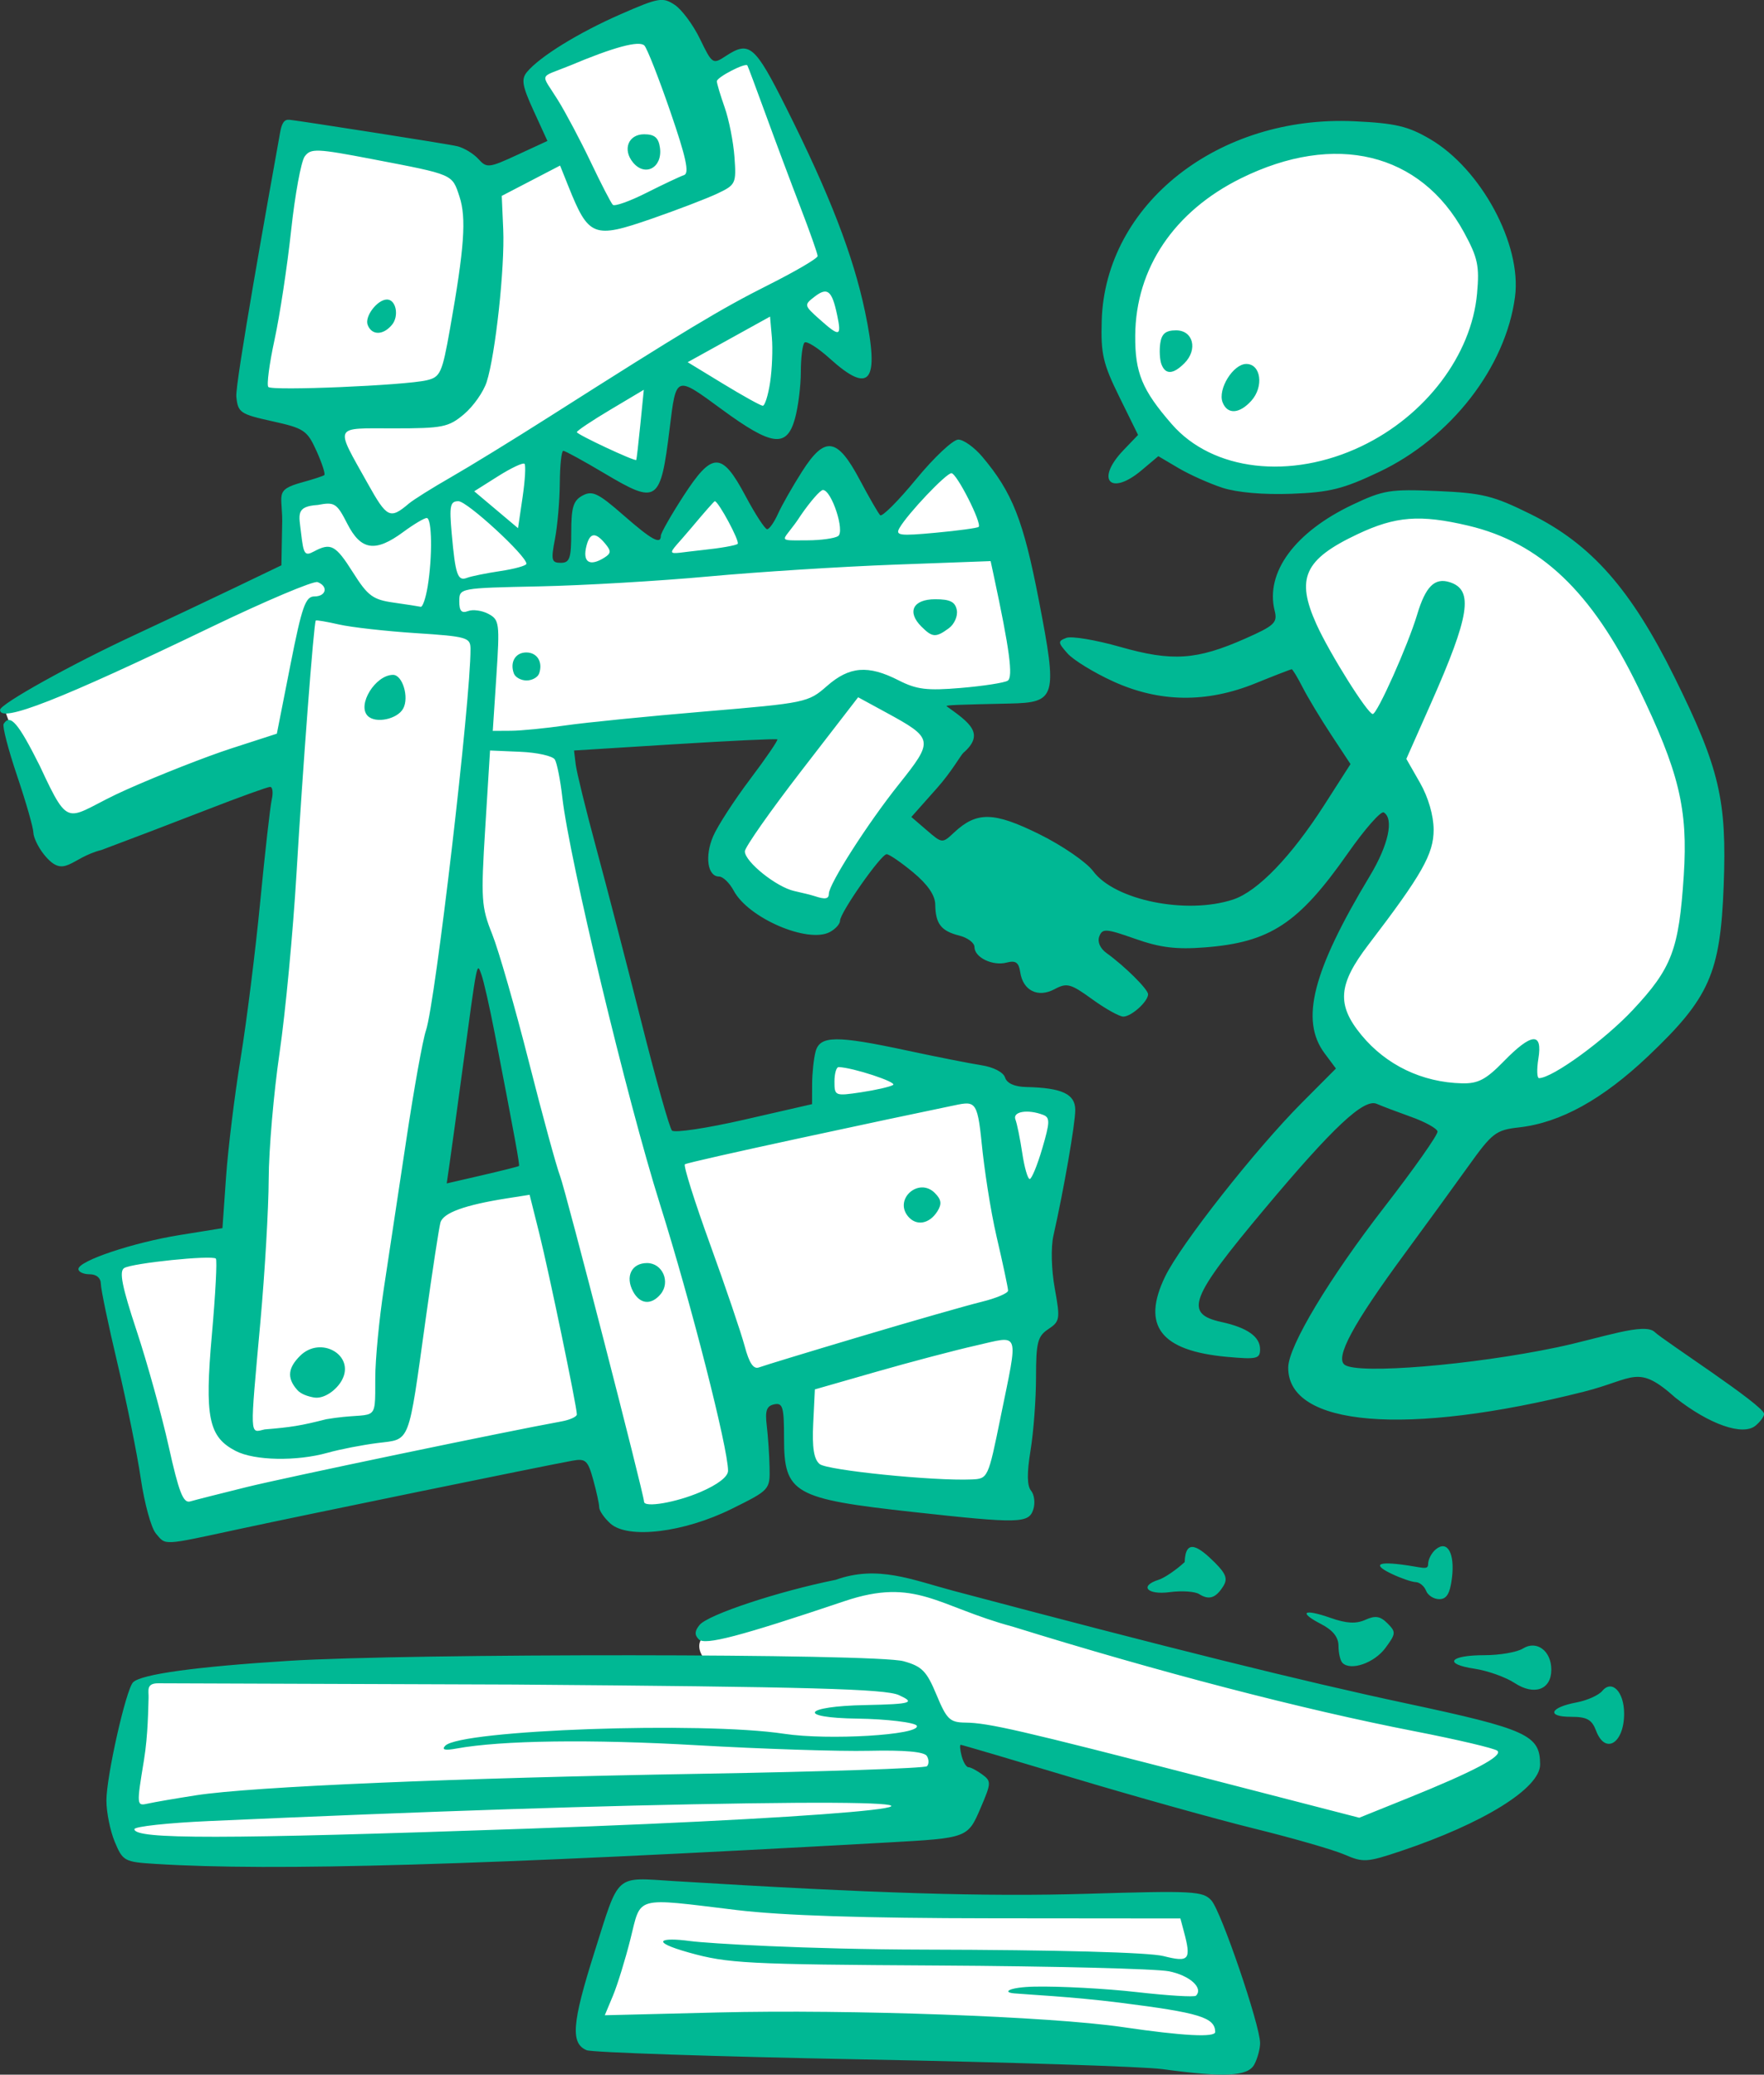 <?xml version="1.0" ?><svg height="381.711mm" viewBox="0 0 324.638 381.711" width="324.638mm" xmlns="http://www.w3.org/2000/svg">
    <rect x="0" y="0" width="324.638" height="381.711" fill="#333333" stroke="none"/>
    <path d="m 865.02,-595.837 -33.17,14.393 9.738,17.711 -21.197,9.389 -3.395,-4.805 -40.297,-7.619 -11.006,62.768 15.078,1.99 7.883,18.049 -13.535,3.076 0.781,18.877 -68.139,32.039 11.504,31.381 54.682,-19.5 -10.678,113.781 -31.16,5.73 14.318,62.176 100.445,-21.127 8.221,20.002 29.172,-8.523 -3.328,-20.002 13.646,-5.348 3.217,23.6 45.389,6.615 16.424,-94.365 -16.061,-2.572 -3.35,-3.961 -37.191,-5.828 -0.736,13.709 -38.555,9.389 -23.99,-97.559 57.809,-5.83 -20.662,32.064 25.219,16.945 30.459,-43.98 -11.191,-7.881 30.021,-2.492 -6.367,-38.275 -11.459,-19.041 -19.389,21.568 -10.945,-19.438 -16.217,21.428 -10.342,-17.488 -16.551,20.484 -14.072,-13.027 -3.127,14.596 -8.488,0.604 -0.322,-5.387 2.793,-28.344 21.957,10.936 4.646,-26.676 27.676,13.869 0.092,-29.848 18.781,14.59 -3.93,-22.654 -22.137,-50.115 -11.549,6.492 z m 152.328,29.033 c -9.876,0.209 -19.793,3.252 -27.529,10.484 -20.63,19.286 -20.339,47.011 -10.111,59.963 18.996,20.721 44.508,10.059 62.494,0.498 17.986,-9.561 23.366,-40.072 13.877,-54.656 -5.931,-9.115 -22.271,-16.638 -38.73,-16.289 z m 27.547,87.441 c -0.944,0.033 -1.856,0.125 -2.728,0.281 -13.967,2.495 -28.946,12.234 -29.639,21.973 0,0 9.944,21.541 20.936,40.031 10.992,18.491 4.651,19.936 -5.957,43.348 -10.608,23.412 -3.51,29.112 16.898,38.572 20.409,9.46 41.315,-0.239 60.865,-30.014 19.55,-29.775 -4.997,-69.644 -15.17,-86.205 -9.537,-15.526 -31.045,-28.483 -45.205,-27.986 z m -225.412,101.051 15.977,58.711 -25.326,6.334 z m 95.934,155.121 c 0,0 -27.764,7.41 -38.924,11.789 -8.616,3.381 1.152,10.279 1.152,10.279 l -137.309,1.961 -6.607,31.072 3.455,8.926 194.209,-5.484 -3.18,-22.406 102.242,25.607 36.795,-20.604 z m -58.734,74.564 -10.67,32.662 155.242,5.93 -10.744,-35.211 z" fill="#FFFFFF" paint-order="markers stroke fill" transform="translate(228.895,58.501) matrix(0.773,0,0,0.773,-774.998,404.847)"/>
    <path d="m 983.143,-106.933 c -4.4,-0.599 -36.5,-1.637 -71.333,-2.306 -34.833,-0.669 -64.383,-1.655 -65.667,-2.191 -3.872,-1.617 -3.495,-6.425 1.817,-23.217 6.052,-19.13 4.698,-17.914 18.98,-17.035 47.483,2.922 74.251,3.745 98.315,3.022 25.392,-0.762 27.609,-0.643 29.628,1.587 2.319,2.563 11.593,29.723 11.593,33.953 0,1.38 -0.621,3.669 -1.38,5.087 -1.527,2.854 -7.035,3.129 -21.953,1.098 z m 12.646,-8.852 c -0.07,-3.444 -3.733,-4.565 -22.735,-6.963 -11.318,-1.428 -22.211,-1.937 -25.144,-2.21 -2.933,-0.273 -1.172,-1.48 4.852,-1.603 6.024,-0.124 16.987,0.462 24.364,1.301 7.376,0.839 13.712,1.225 14.079,0.858 1.841,-1.841 -1.515,-4.855 -6.478,-5.817 -3.071,-0.595 -27.784,-1.21 -54.918,-1.366 -45.595,-0.262 -50.091,-0.497 -59.333,-3.091 -9.582,-2.689 -6.688,-3.685 0.338,-2.729 4.033,0.549 27.429,1.969 55.662,2.031 31.754,0.069 53.495,0.658 57,1.543 6.143,1.551 6.665,0.908 4.826,-5.952 l -0.804,-3 -44.844,-0.041 c -30.645,-0.028 -49.911,-0.653 -60.844,-1.972 -24.529,-2.96 -22.635,-3.476 -25.236,6.877 -1.224,4.875 -3.101,10.957 -4.17,13.516 l -1.944,4.653 27.008,-0.665 c 31.411,-0.773 79.091,0.953 96.342,3.489 14.342,2.108 22.007,2.507 21.98,1.144 z m -252.323,-39.986 c -7.378,-0.463 -7.754,-0.667 -9.667,-5.244 -1.095,-2.619 -1.99,-7.051 -1.99,-9.849 0,-5.773 4.667,-26.455 6.349,-28.137 1.919,-1.919 14.917,-3.711 36.984,-5.1 28.983,-1.823 139.807,-1.76 146.446,0.083 4.396,1.221 5.496,2.341 7.844,7.993 2.436,5.861 3.182,6.578 6.887,6.62 5.478,0.061 13.143,1.831 56.959,13.142 l 36.803,9.501 11.502,-4.637 c 15.664,-6.315 22.767,-10.069 21.384,-11.303 -0.637,-0.569 -9.559,-2.67 -19.825,-4.669 -26.662,-5.192 -60.677,-14.046 -95.55,-24.872 -18.011,-4.846 -23.006,-11.806 -40,-6.088 -24.952,8.397 -33.28,10.582 -34.743,9.12 -1.059,-1.059 -1.009,-2.006 0.182,-3.442 2.045,-2.464 18.732,-7.993 32.428,-10.744 9.963,-3.574 18.17,0.012 28,2.622 51.109,13.569 83.07,21.513 107.682,26.765 28.937,6.175 32,7.571 32,14.587 0,5.641 -13.482,14.006 -33.239,20.622 -7.994,2.677 -8.893,2.732 -13.333,0.807 -2.619,-1.135 -12.261,-3.914 -21.428,-6.174 -9.167,-2.26 -28.546,-7.674 -43.064,-12.031 -14.519,-4.356 -26.613,-7.921 -26.875,-7.921 -0.263,0 -0.164,1.2 0.22,2.667 0.384,1.467 1.113,2.667 1.62,2.667 0.508,0 1.973,0.768 3.256,1.706 2.212,1.618 2.194,2.031 -0.347,7.958 -3.082,7.19 -3.07,7.186 -22.144,8.251 -97.643,5.452 -146.107,6.87 -174.343,5.099 z m 88.343,-8.376 c 82.67,-2.876 118.662,-7.003 52.667,-6.04 -34.502,0.504 -75.037,1.836 -128.333,4.218 -9.717,0.434 -17.667,1.301 -17.667,1.925 0,2.445 20.723,2.422 93.333,-0.104 z m -78.667,-7.958 c 13.332,-2.068 61.857,-4.135 120.223,-5.12 29.09,-0.491 53.3,-1.303 53.8,-1.804 0.501,-0.501 0.486,-1.597 -0.032,-2.435 -0.623,-1.007 -5.301,-1.425 -13.8,-1.231 -7.072,0.161 -25.458,-0.434 -40.858,-1.321 -25.368,-1.462 -46.608,-1.172 -57.333,0.784 -2.763,0.504 -3.588,0.298 -2.667,-0.666 3.613,-3.783 61.144,-5.814 80.667,-2.848 10.513,1.597 32.331,0.3 31.616,-1.88 -0.269,-0.82 -7.456,-1.64 -14.048,-1.726 -14.754,-0.191 -13.031,-2.94 1.766,-3.227 11.431,-0.222 11.807,-0.626 8,-2.372 -3.216,-1.475 -21.186,-1.968 -91.669,-2.513 l -84.669,-0.297 c -2.97,-0.01 -2.224,1.841 -2.292,3.466 -0.09,2.149 -0.104,8.782 -1.097,14.813 -1.786,10.849 -1.776,10.96 0.961,10.346 1.521,-0.342 6.666,-1.226 11.433,-1.966 z m 333.333,-15.347 c -1.026,-2.7 -2.176,-3.333 -6.046,-3.333 -5.852,0 -4.952,-2.234 1.378,-3.421 2.515,-0.472 5.273,-1.702 6.13,-2.735 2.313,-2.787 5.204,0.205 5.204,5.386 0,7.091 -4.482,9.85 -6.667,4.104 z m -19.405,-11.38 c -2.138,-1.402 -6.44,-2.933 -9.561,-3.401 -7.506,-1.126 -5.948,-3.219 2.396,-3.219 3.633,0 7.749,-0.714 9.146,-1.586 3.273,-2.044 6.757,0.553 6.757,5.036 0,4.773 -4.053,6.243 -8.739,3.17 z m -40.978,-4.781 c -0.522,-0.522 -0.95,-2.335 -0.95,-4.027 0,-2.091 -1.322,-3.76 -4.124,-5.21 -5.539,-2.864 -4.207,-3.736 2.249,-1.471 3.778,1.325 6.047,1.449 8.265,0.452 2.384,-1.073 3.544,-0.888 5.271,0.839 2.064,2.064 2.028,2.465 -0.522,5.896 -2.639,3.55 -8.228,5.481 -10.189,3.52 z m -34.12,-16.378 c -1.01,-0.639 -4.16,-0.85 -7,-0.469 -5.381,0.722 -7.337,-1.456 -2.646,-2.945 1.385,-0.44 4.17,-2.331 6.19,-4.202 0.202,-5.938 3.494,-3.53 7.133,0.057 2.728,2.728 3.162,3.934 2.048,5.7 -1.777,2.817 -3.386,3.34 -5.725,1.86 z m 54.021,-0.795 c -0.422,-1.1 -1.536,-2.027 -2.476,-2.06 -0.94,-0.033 -3.509,-0.915 -5.708,-1.961 -3.956,-1.88 -4.082,-3.005 2.182,-2.235 5.072,0.624 6.485,1.496 6.485,-0.096 0,-1.093 0.82,-2.669 1.823,-3.501 2.772,-2.301 4.588,0.934 3.846,6.853 -0.461,3.675 -1.258,5 -3.005,5 -1.308,0 -2.724,-0.9 -3.146,-2 z m -302.43,-13.667 c -1.096,-1.283 -2.7,-7.133 -3.565,-13 -0.865,-5.867 -3.354,-18.167 -5.532,-27.333 -2.177,-9.167 -3.966,-17.717 -3.975,-19 -0.01,-1.439 -1.038,-2.333 -2.683,-2.333 -1.467,0 -2.667,-0.557 -2.667,-1.238 0,-1.945 13.004,-6.308 24.147,-8.101 l 10.147,-1.633 0.858,-12.212 c 0.472,-6.717 2.031,-19.403 3.465,-28.191 1.434,-8.788 3.535,-25.574 4.67,-37.302 1.135,-11.728 2.371,-22.673 2.746,-24.323 0.376,-1.65 0.198,-3 -0.394,-3 -0.592,0 -7.354,2.442 -15.025,5.427 -7.672,2.985 -18.98,7.301 -25.128,9.59 -7.464,1.886 -8.825,7.07 -13.667,1.092 -1.368,-1.689 -2.512,-4.055 -2.543,-5.257 -0.031,-1.202 -1.776,-7.282 -3.878,-13.51 -2.102,-6.229 -3.541,-11.779 -3.198,-12.333 1.546,-2.502 3.478,-0.259 8.606,9.991 7.504,16.103 6.158,12.089 20.572,5.677 7.788,-3.476 19.044,-7.9 25.013,-9.832 l 10.853,-3.512 3.221,-16.333 c 2.743,-13.907 3.591,-16.333 5.71,-16.333 2.829,0 3.372,-2.412 0.768,-3.411 -0.947,-0.363 -12.427,4.492 -25.512,10.789 -35.815,17.236 -50.137,22.847 -50.084,19.622 0.023,-1.398 16.892,-10.787 31.965,-17.79 6.957,-3.232 17.68,-8.294 23.831,-11.248 l 11.183,-5.371 0.169,-9.246 c 0.304,-7.56 -2.228,-8.59 4.836,-10.522 2.567,-0.702 4.91,-1.468 5.209,-1.703 0.298,-0.235 -0.532,-2.809 -1.845,-5.721 -2.22,-4.923 -2.959,-5.421 -10.542,-7.098 -7.635,-1.688 -8.18,-2.061 -8.557,-5.846 -0.311,-3.127 7.599,-47.149 10.435,-62.945 0.653,-3.636 1.844,-2.972 3.143,-2.843 1.371,0.135 36.647,5.585 39.059,6.185 1.596,0.397 3.845,1.764 4.999,3.039 1.984,2.192 2.483,2.138 9.263,-0.994 l 7.166,-3.311 -3.286,-7.177 c -2.723,-5.949 -2.993,-7.529 -1.575,-9.238 3.042,-3.666 12.294,-9.37 22.294,-13.745 9.036,-3.954 9.992,-4.121 12.848,-2.251 1.697,1.112 4.419,4.778 6.051,8.148 2.896,5.982 3.04,6.078 6.106,4.069 5.663,-3.711 6.926,-2.627 14.47,12.417 10.273,20.484 15.908,35.067 18.709,48.415 3.527,16.81 1.233,19.847 -8.41,11.135 -2.826,-2.554 -5.528,-4.253 -6.004,-3.778 -0.476,0.476 -0.868,3.615 -0.872,6.976 0,3.361 -0.632,8.361 -1.396,11.111 -1.95,7.022 -5.465,6.577 -17.439,-2.205 -11.024,-8.085 -10.824,-8.159 -12.392,4.538 -2.186,17.694 -2.914,18.196 -15.53,10.701 -4.969,-2.952 -9.38,-5.368 -9.802,-5.368 -0.422,0 -0.793,3.45 -0.825,7.667 -0.032,4.217 -0.551,10.217 -1.154,13.333 -0.974,5.034 -0.818,5.667 1.391,5.667 2.124,0 2.488,-1.064 2.488,-7.286 0,-5.958 0.493,-7.551 2.707,-8.735 2.313,-1.238 3.717,-0.565 9.644,4.62 6.833,5.977 8.983,7.16 8.983,4.942 0,-0.62 2.387,-4.82 5.304,-9.333 6.927,-10.718 9.184,-10.749 14.803,-0.207 2.345,4.4 4.684,8 5.197,8 0.513,0 1.675,-1.65 2.582,-3.667 0.906,-2.017 3.485,-6.548 5.73,-10.069 5.453,-8.552 8.371,-8.13 13.743,1.985 2.215,4.171 4.401,7.956 4.856,8.412 0.456,0.456 4.313,-3.407 8.572,-8.583 4.258,-5.177 8.77,-9.412 10.025,-9.412 1.255,0 3.841,1.853 5.746,4.117 7.146,8.492 9.747,15.092 13.415,34.037 4.508,23.287 4.181,24.436 -7.022,24.675 -12.602,0.269 -14.953,0.365 -14.953,0.611 5.447,3.914 9.318,6.539 4,11.139 -0.554,0.479 -2.781,4.463 -6.18,8.29 l -6.18,6.958 3.678,3.164 c 3.675,3.161 3.681,3.161 6.513,0.518 5.381,-5.021 9.447,-4.939 20.269,0.41 5.469,2.703 11.236,6.663 12.816,8.799 5.132,6.942 22.254,10.409 33.337,6.751 5.837,-1.926 13.825,-10.211 21.713,-22.519 l 6.227,-9.716 -4.583,-6.95 c -2.521,-3.823 -5.58,-8.9 -6.798,-11.284 -1.218,-2.383 -2.396,-4.333 -2.617,-4.333 -0.221,0 -4.094,1.5 -8.606,3.333 -11.673,4.743 -22.902,4.589 -33.952,-0.465 -4.567,-2.089 -9.436,-5.077 -10.819,-6.639 -2.314,-2.613 -2.336,-2.909 -0.27,-3.702 1.235,-0.474 7.012,0.496 12.839,2.155 12.358,3.519 18.184,3.13 29.756,-1.988 6.945,-3.071 7.705,-3.789 6.998,-6.606 -2.287,-9.112 4.788,-18.742 18.562,-25.267 7.319,-3.467 8.949,-3.729 20.143,-3.241 10.8,0.471 13.32,1.094 22.239,5.503 14.418,7.126 23.868,17.831 34.231,38.777 10.728,21.683 12.508,29.232 11.723,49.701 -0.798,20.8 -3.397,26.674 -17.893,40.444 -10.917,10.37 -20.97,15.928 -30.816,17.038 -5.537,0.624 -6.384,1.274 -12.142,9.319 -3.404,4.756 -10.218,14.121 -15.141,20.81 -12.266,16.668 -16.614,24.742 -14.215,26.4 3.307,2.285 30.359,0.049 50.499,-4.173 10.634,-2.233 20.879,-6.025 23.302,-3.636 1.964,1.937 26.032,17.47 26.032,19.491 0,0.599 -0.919,1.851 -2.042,2.783 -3.017,2.504 -11.024,-0.292 -19.09,-6.668 -9.087,-8.127 -9.671,-4.476 -21.775,-1.419 -42.2,10.658 -70.567,8.323 -70.391,-5.795 0.063,-5.052 9.713,-21.137 22.891,-38.154 7.099,-9.167 12.794,-17.26 12.657,-17.984 -0.137,-0.725 -2.95,-2.283 -6.25,-3.463 -3.3,-1.18 -6.999,-2.582 -8.22,-3.115 -3.056,-1.335 -10.392,5.532 -26.69,24.983 -17.898,21.36 -19.267,24.971 -10.224,26.957 6.092,1.338 9.134,3.49 9.134,6.462 0,2.28 -0.779,2.461 -7.862,1.818 -15.822,-1.435 -20.421,-7.389 -14.752,-19.101 3.714,-7.673 21.478,-30.249 32.556,-41.376 l 8.117,-8.153 -2.696,-3.615 c -5.867,-7.866 -2.891,-19.528 10.786,-42.253 4.398,-7.309 5.767,-13.563 3.301,-15.087 -0.67,-0.414 -4.511,3.949 -8.537,9.694 -11.76,16.783 -18.52,21.231 -34.091,22.434 -6.785,0.524 -10.605,0.053 -16.549,-2.042 -6.966,-2.455 -7.809,-2.512 -8.55,-0.581 -0.498,1.298 0.183,2.864 1.728,3.975 4.333,3.114 9.883,8.617 9.883,9.8 0,1.726 -3.98,5.316 -5.895,5.316 -0.938,0 -4.272,-1.86 -7.41,-4.133 -5.142,-3.725 -6.027,-3.961 -8.954,-2.395 -3.968,2.124 -7.529,0.354 -8.184,-4.068 -0.34,-2.296 -1.087,-2.822 -3.216,-2.266 -3.351,0.876 -7.675,-1.212 -7.675,-3.707 0,-0.995 -1.644,-2.221 -3.653,-2.725 -4.288,-1.076 -5.623,-2.807 -5.684,-7.372 -0.03,-2.218 -1.791,-4.784 -5.264,-7.667 -2.871,-2.383 -5.71,-4.326 -6.309,-4.318 -1.356,0.02 -11.09,13.907 -11.09,15.823 0,0.77 -1.089,1.984 -2.42,2.696 -5.216,2.791 -19.394,-3.293 -22.889,-9.823 -0.995,-1.858 -2.567,-3.379 -3.493,-3.379 -2.741,0 -3.455,-4.81 -1.421,-9.569 1.042,-2.437 5,-8.55 8.794,-13.585 3.795,-5.034 6.719,-9.308 6.497,-9.496 -0.221,-0.189 -11.202,0.33 -24.402,1.153 l -24,1.496 0.401,3.333 c 0.221,1.833 2.433,10.833 4.916,20 2.483,9.167 7.31,27.767 10.727,41.333 3.417,13.567 6.688,25.17 7.269,25.785 0.581,0.615 8.323,-0.546 17.205,-2.581 l 16.149,-3.699 0.018,-4.752 c 0.011,-2.614 0.38,-6.102 0.822,-7.752 1.028,-3.836 4.898,-3.879 21.826,-0.247 6.967,1.495 14.901,3.064 17.631,3.486 2.906,0.45 5.251,1.665 5.655,2.931 0.441,1.381 2.261,2.197 5.036,2.258 8.52,0.187 11.678,1.665 11.678,5.464 0,3.277 -2.728,18.97 -5.199,29.912 -0.627,2.778 -0.493,8.071 0.319,12.551 1.322,7.291 1.232,7.862 -1.525,9.692 -2.559,1.699 -2.93,3.145 -2.937,11.449 0,5.227 -0.59,13.06 -1.302,17.406 -0.888,5.424 -0.851,8.435 0.118,9.603 0.776,0.936 1.022,2.93 0.545,4.432 -1.073,3.381 -3.314,3.431 -28.666,0.641 -28.435,-3.13 -30.688,-4.418 -30.688,-17.548 0,-7.445 -0.303,-8.495 -2.333,-8.075 -1.819,0.376 -2.211,1.5 -1.778,5.098 0.305,2.538 0.605,7.01 0.667,9.937 0.111,5.276 0.033,5.361 -8.977,9.827 -11.427,5.665 -24.759,7.275 -28.936,3.495 -1.453,-1.315 -2.646,-3.048 -2.65,-3.851 0,-0.803 -0.649,-3.771 -1.434,-6.596 -1.277,-4.6 -1.799,-5.069 -4.992,-4.486 -6.923,1.262 -63.77,12.92 -79.238,16.25 -18.641,4.012 -17.424,3.949 -19.907,1.04 z m 21.579,-10.998 c 9.358,-2.312 61.724,-13.231 75,-15.639 2.017,-0.366 3.667,-1.119 3.667,-1.673 0,-1.881 -6.666,-33.974 -8.961,-43.147 l -2.284,-9.124 -5.378,0.845 c -10.076,1.583 -15.213,3.452 -15.853,5.766 -0.35,1.267 -1.931,11.604 -3.514,22.97 -4.208,30.22 -3.548,28.513 -11.393,29.496 -3.64,0.456 -9.018,1.503 -11.951,2.326 -7.401,2.077 -17.416,1.882 -21.878,-0.425 -6.482,-3.352 -7.431,-7.993 -5.673,-27.754 0.852,-9.582 1.277,-17.695 0.944,-18.028 -0.895,-0.895 -19.915,1.061 -21.83,2.244 -1.24,0.766 -0.516,4.414 2.961,14.911 2.532,7.643 5.971,20.049 7.643,27.568 2.419,10.881 3.46,13.548 5.103,13.067 1.135,-0.332 7.164,-1.864 13.398,-3.403 z m 108.086,1.168 c 4.15,-1.785 6.58,-3.658 6.58,-5.071 0,-5.394 -8.875,-40.13 -16.2,-63.403 -7.857,-24.963 -21.596,-82.185 -23.258,-96.865 -0.467,-4.127 -1.272,-8.187 -1.788,-9.021 -0.516,-0.835 -4.197,-1.658 -8.18,-1.83 l -7.242,-0.312 -1.138,18.375 c -1.055,17.044 -0.936,18.879 1.648,25.333 1.532,3.827 5.451,17.458 8.709,30.291 3.258,12.833 6.619,25.133 7.47,27.333 1.289,3.332 19.978,75.798 19.978,77.463 0,1.504 7.617,0.202 13.419,-2.294 z m -16.035,-47.739 c -1.918,-3.583 -0.35,-6.763 3.334,-6.763 3.669,0 5.633,4.499 3.227,7.397 -2.225,2.681 -4.928,2.42 -6.562,-0.634 z m 87.502,29.903 c 4.268,-20.949 4.787,-19.447 -5.887,-17.038 -4.95,1.117 -15.6,3.924 -23.667,6.237 l -14.667,4.205 -0.392,8.087 c -0.281,5.806 0.152,8.537 1.536,9.686 1.787,1.483 27.155,4.054 36.139,3.662 3.934,-0.171 3.961,-0.228 6.938,-14.839 z m -160.554,0.506 c 12.131,-2.073 11.662,1.777 11.677,-9.786 0,-4.43 0.926,-14.054 2.049,-21.387 1.123,-7.333 3.525,-23.233 5.339,-35.333 1.814,-12.1 3.916,-23.8 4.672,-26 2.227,-6.48 10.678,-78.838 10.614,-90.876 -0.014,-2.689 -0.858,-2.931 -13.015,-3.723 -7.15,-0.466 -15.381,-1.392 -18.29,-2.056 -2.91,-0.665 -5.401,-1.089 -5.535,-0.943 -0.467,0.506 -3.1,35.054 -4.592,60.265 -0.825,13.933 -2.64,33.133 -4.035,42.667 -1.395,9.533 -2.556,23.033 -2.581,30 -0.025,6.967 -0.915,22.267 -1.977,34 -2.534,27.975 -2.595,26.429 1.01,25.596 6.328,-0.52 8.625,-0.887 14.665,-2.424 z m -6.841,-6.907 c -2.76,-3.04 -2.066,-5.5 0.603,-8.17 4.91,-4.91 13.154,-0.166 9.989,5.748 -1.238,2.314 -4.222,4.568 -6.653,4.157 -1.482,-0.251 -3.104,-0.815 -3.939,-1.735 z m 16.73,-160.488 c -2.605,-2.605 1.817,-9.778 6.028,-9.778 2.243,0 3.85,5.321 2.417,8 -1.367,2.555 -6.572,3.651 -8.444,1.778 z m 117.395,147.676 c 12.31,-3.667 25.232,-7.366 28.716,-8.219 3.483,-0.853 6.333,-2.057 6.333,-2.675 0,-0.618 -1.23,-6.397 -2.733,-12.842 -1.503,-6.445 -2.968,-16.39 -3.533,-22.075 -1.077,-10.854 -1.654,-10.179 -7.485,-8.978 -12.696,2.615 -62.615,13.256 -63.197,13.838 -0.364,0.364 2.344,8.95 6.018,19.079 3.675,10.129 7.373,21.017 8.22,24.195 1.079,4.051 2.098,5.564 3.409,5.061 1.028,-0.395 11.942,-3.718 24.252,-7.385 z m 11.237,-28.561 c -3.422,-4.124 2.564,-9.379 6.36,-5.583 1.583,1.583 1.73,2.62 0.62,4.382 -1.905,3.026 -5.021,3.562 -6.98,1.201 z m -92.637,-11.999 c 0.226,-0.226 -0.922,-6.513 -5.768,-31.56 -1.206,-6.233 -2.633,-12.533 -3.171,-14 -1.105,-3.013 -0.906,-4.022 -4.603,23.333 -1.239,9.167 -2.568,18.853 -2.954,21.524 l -0.701,4.858 8.48,-1.959 c 4.664,-1.078 8.587,-2.066 8.717,-2.196 z m 124.587,-4.162 c 1.841,-6.253 1.872,-7.365 0.224,-7.997 -3.678,-1.411 -7.341,-0.805 -6.612,1.095 0.386,1.006 1.119,4.606 1.627,8 0.509,3.394 1.307,6.169 1.774,6.168 0.467,0 1.811,-3.271 2.987,-7.265 z m -35.516,-15.119 c 1.067,-0.657 -9.626,-4.168 -12.956,-4.254 -0.55,-0.015 -1,1.542 -1,3.459 0,3.401 0.151,3.462 6.333,2.537 3.483,-0.521 6.913,-1.305 7.622,-1.742 z m 145.378,-5.613 c 6.649,-6.81 9.29,-7.023 8.258,-0.667 -0.416,2.567 -0.345,4.661 0.159,4.654 3.226,-0.044 15.607,-9.053 22.353,-16.264 9.282,-9.922 10.951,-14.334 12.098,-31.98 1.031,-15.848 -1.115,-24.702 -10.856,-44.797 -11.027,-22.749 -23.315,-34.424 -40.482,-38.465 -11.467,-2.699 -17.276,-2.247 -26.358,2.049 -12.675,5.996 -14.706,10.477 -9.733,21.471 3.122,6.899 12.162,21.304 13.382,21.322 1.069,0.015 8.385,-16.365 10.576,-23.677 2.004,-6.688 4.168,-8.84 7.749,-7.704 5.75,1.825 4.793,7.957 -4.515,28.951 l -5.811,13.107 3.241,5.668 c 1.982,3.467 3.247,7.81 3.257,11.185 0.017,5.769 -2.779,10.698 -15.534,27.382 -7.223,9.448 -7.598,14.293 -1.664,21.492 5.903,7.162 14.45,11.265 23.943,11.495 3.838,0.093 5.711,-0.89 9.937,-5.219 z m -160.667,-39.904 c 0,-2.298 9.212,-16.701 16.626,-25.995 8.437,-10.576 8.366,-10.96 -3.171,-17.239 l -6.486,-3.53 -13.485,17.464 c -7.417,9.605 -13.485,18.252 -13.485,19.215 0,2.474 7.521,8.505 11.769,9.439 1.96,0.43 4.164,0.983 4.897,1.228 2.453,0.818 3.333,0.665 3.333,-0.582 z m -62.667,-40.067 c 4.767,-0.689 19.691,-2.18 33.166,-3.314 24.022,-2.022 24.587,-2.14 29.046,-6.055 5.353,-4.7 9.806,-5.056 17.053,-1.361 4.309,2.197 6.761,2.496 14.838,1.814 5.322,-0.45 10.335,-1.225 11.141,-1.723 1.342,-0.83 0.457,-7.455 -3.374,-25.26 l -0.69,-3.205 -22.923,0.846 c -12.608,0.465 -32.523,1.73 -44.257,2.811 -11.733,1.081 -29.878,2.142 -40.322,2.359 -18.943,0.393 -18.988,0.402 -19,3.537 -0.01,2.312 0.542,2.93 2.085,2.338 1.153,-0.443 3.339,-0.14 4.857,0.673 2.603,1.393 2.711,2.233 1.897,14.662 l -0.864,13.184 4.34,-0.026 c 2.387,-0.014 8.24,-0.59 13.007,-1.278 z m -12.328,-12.362 c -0.993,-2.7 0.37,-5 2.963,-5 2.593,0 3.999,2.3 3.057,5 -0.32,0.917 -1.667,1.667 -2.994,1.667 -1.327,0 -2.689,-0.75 -3.026,-1.667 z m 97.023,-11.162 c -3.514,-3.514 -1.994,-6.505 3.305,-6.505 3.517,0 4.75,0.62 5.127,2.579 0.273,1.418 -0.583,3.368 -1.903,4.333 -3.094,2.262 -3.91,2.211 -6.528,-0.407 z m -117.551,-9.505 c 1.173,-7.099 1.05,-16.333 -0.218,-16.333 -0.591,0 -3.107,1.5 -5.592,3.333 -6.643,4.901 -10.071,4.396 -13.315,-1.965 -2.504,-4.909 -3.021,-5.238 -7.027,-4.475 -5.357,0.347 -4.475,2.312 -3.972,6.747 0.573,4.975 0.875,5.487 3.031,4.333 4.058,-2.171 5.176,-1.57 9.346,5.027 3.501,5.537 4.712,6.434 9.637,7.133 3.098,0.44 6.005,0.89 6.459,1 0.454,0.11 1.198,-2.05 1.652,-4.8 z m 17.352,-3.711 c 3.394,-0.509 6.17,-1.288 6.17,-1.732 0,-1.907 -14.118,-14.891 -16.192,-14.891 -1.969,0 -2.189,1.054 -1.602,7.667 0.875,9.855 1.416,11.43 3.634,10.579 1,-0.384 4.595,-1.114 7.989,-1.623 z m 24.751,-3.208 c 1.587,-1.004 1.616,-1.571 0.17,-3.313 -2.319,-2.794 -3.63,-2.65 -4.45,0.488 -1.026,3.924 0.721,5.077 4.28,2.825 z m 31.712,-3.263 c 0.563,-0.563 -4.587,-10.152 -5.452,-10.152 -0.152,0 -2.612,2.795 -5.468,6.212 -6.31,7.548 -7.052,6.403 2.525,5.415 4.244,-0.438 8.022,-1.102 8.395,-1.475 z m 23.898,-1.839 c 1.697,-1.091 -1.547,-10.979 -3.602,-10.979 -0.62,0 -2.984,2.7 -5.255,6 -4.08,6.409 -6.583,6.009 1.603,5.98 3.152,-0.011 6.416,-0.461 7.254,-1 z m 33.474,-2.199 c 0.834,-0.834 -5.224,-12.78 -6.481,-12.78 -1.269,0 -10.387,9.613 -12.366,13.037 -1.037,1.794 0.024,1.935 8.589,1.139 5.374,-0.499 9.991,-1.127 10.259,-1.395 z m -108.123,-15.017 c -0.343,-0.343 -3.176,0.989 -6.298,2.96 l -5.675,3.582 5.215,4.392 5.215,4.391 1.082,-7.351 c 0.595,-4.043 0.802,-7.631 0.459,-7.974 z m -27.541,9.474 c 1.1,-0.929 5.6,-3.75 10,-6.269 4.4,-2.518 14.9,-8.966 23.333,-14.329 32.616,-20.74 40.996,-25.781 52.303,-31.459 6.433,-3.231 11.695,-6.319 11.692,-6.861 0,-0.543 -1.852,-5.787 -4.11,-11.653 -2.258,-5.867 -5.964,-15.767 -8.235,-22 -2.271,-6.233 -4.244,-11.506 -4.384,-11.717 -0.474,-0.713 -7.266,2.804 -7.266,3.763 0,0.523 0.837,3.325 1.861,6.225 1.023,2.901 2.073,8.217 2.333,11.813 0.455,6.296 0.304,6.62 -4.033,8.676 -2.478,1.175 -9.533,3.878 -15.676,6.008 -13.849,4.801 -14.993,4.355 -19.827,-7.712 l -1.98,-4.944 -6.943,3.61 -6.943,3.61 0.351,8 c 0.396,9.033 -1.861,29.812 -3.942,36.29 -0.758,2.359 -3.184,5.809 -5.391,7.667 -3.68,3.097 -5.068,3.377 -16.72,3.377 -14.548,0 -14.079,-0.975 -6.261,13.028 4.653,8.334 5.343,8.676 9.839,4.876 z m 55.119,-18.831 0.825,-8.26 -7.972,4.749 c -4.385,2.612 -7.972,5.013 -7.972,5.335 0,0.55 13.83,7.024 14.147,6.622 0.081,-0.102 0.518,-3.903 0.972,-8.446 z m 30.901,-10.074 c 0.467,-3.117 0.654,-7.903 0.415,-10.637 l -0.434,-4.97 -9.809,5.427 -9.809,5.428 8.476,5.162 c 4.662,2.839 8.889,5.183 9.394,5.209 0.505,0.026 1.3,-2.503 1.768,-5.62 z m -81.8,-0.441 c 3.293,-0.766 3.702,-1.669 5.6,-12.36 3.401,-19.16 3.91,-26.292 2.238,-31.359 -1.783,-5.402 -1.296,-5.193 -20.668,-8.908 -13.362,-2.563 -14.744,-2.619 -16.179,-0.657 -0.863,1.18 -2.32,9.116 -3.237,17.635 -0.918,8.52 -2.69,20.197 -3.938,25.95 -1.248,5.753 -1.917,10.833 -1.486,11.289 0.911,0.963 32.411,-0.366 37.67,-1.59 z m -14.02,-13.187 c -0.77,-2.007 2.304,-6.039 4.604,-6.039 2.156,0 2.925,3.917 1.182,6.017 -2.102,2.533 -4.819,2.543 -5.787,0.022 z m 111.766,-2.372 c -1.231,-5.841 -2.303,-6.708 -5.37,-4.341 -2.534,1.955 -2.507,2.081 1.146,5.338 4.849,4.324 5.322,4.213 4.224,-0.997 z m -36.43,-33.29 c 1.294,-0.431 0.469,-4.226 -3.285,-15.124 -2.757,-8.001 -5.536,-15.072 -6.175,-15.711 -1.244,-1.244 -7.335,0.398 -17.724,4.776 -7.544,3.063 -6.997,1.566 -2.887,8.172 1.886,3.031 5.427,9.71 7.87,14.844 2.442,5.133 4.796,9.688 5.231,10.122 0.434,0.434 4.042,-0.852 8.017,-2.857 3.975,-2.005 8.004,-3.905 8.954,-4.221 z m -12.149,-2.98 c -2.563,-3.088 -1.138,-6.731 2.632,-6.731 2.48,0 3.428,0.802 3.765,3.183 0.667,4.719 -3.505,7.033 -6.397,3.548 z m 140.311,77.407 c -3.1,-1.011 -7.801,-3.116 -10.448,-4.678 l -4.811,-2.839 -3.988,3.356 c -7.452,6.27 -11.063,2.258 -4.31,-4.79 l 3.473,-3.625 -4.464,-9.067 c -3.891,-7.904 -4.428,-10.231 -4.189,-18.144 0.839,-27.741 27.817,-48.993 60.227,-47.444 9.724,0.465 12.711,1.171 17.954,4.243 12.156,7.124 21.847,25.103 20.219,37.514 -2.197,16.756 -15.231,33.573 -32.303,41.68 -8.609,4.089 -11.798,4.885 -20.94,5.228 -6.639,0.249 -12.951,-0.302 -16.421,-1.434 z m 33.102,-9.883 c 15.27,-7.288 26.194,-21.709 27.52,-36.331 0.597,-6.587 0.182,-8.534 -3.105,-14.575 -10.341,-19 -30.712,-23.933 -53.113,-12.862 -15.927,7.871 -25.049,21.436 -25.165,37.422 -0.065,8.855 1.634,12.967 8.712,21.095 9.711,11.15 28.269,13.309 45.151,5.252 z m -33.064,-10.464 c -1.196,-3.116 2.524,-9.124 5.649,-9.124 3.492,0 4.222,5.418 1.183,8.777 -2.844,3.142 -5.704,3.288 -6.832,0.348 z m -14.549,-9.027 c -0.402,-1.047 -0.533,-3.297 -0.291,-5 0.326,-2.297 1.299,-3.097 3.772,-3.097 4.075,0 5.23,4.579 1.976,7.834 -2.671,2.671 -4.499,2.759 -5.456,0.263 z" fill="#00B894" transform="translate(228.895,58.501) matrix(0.773,0,0,0.773,-774.998,404.847)"/>
</svg>
